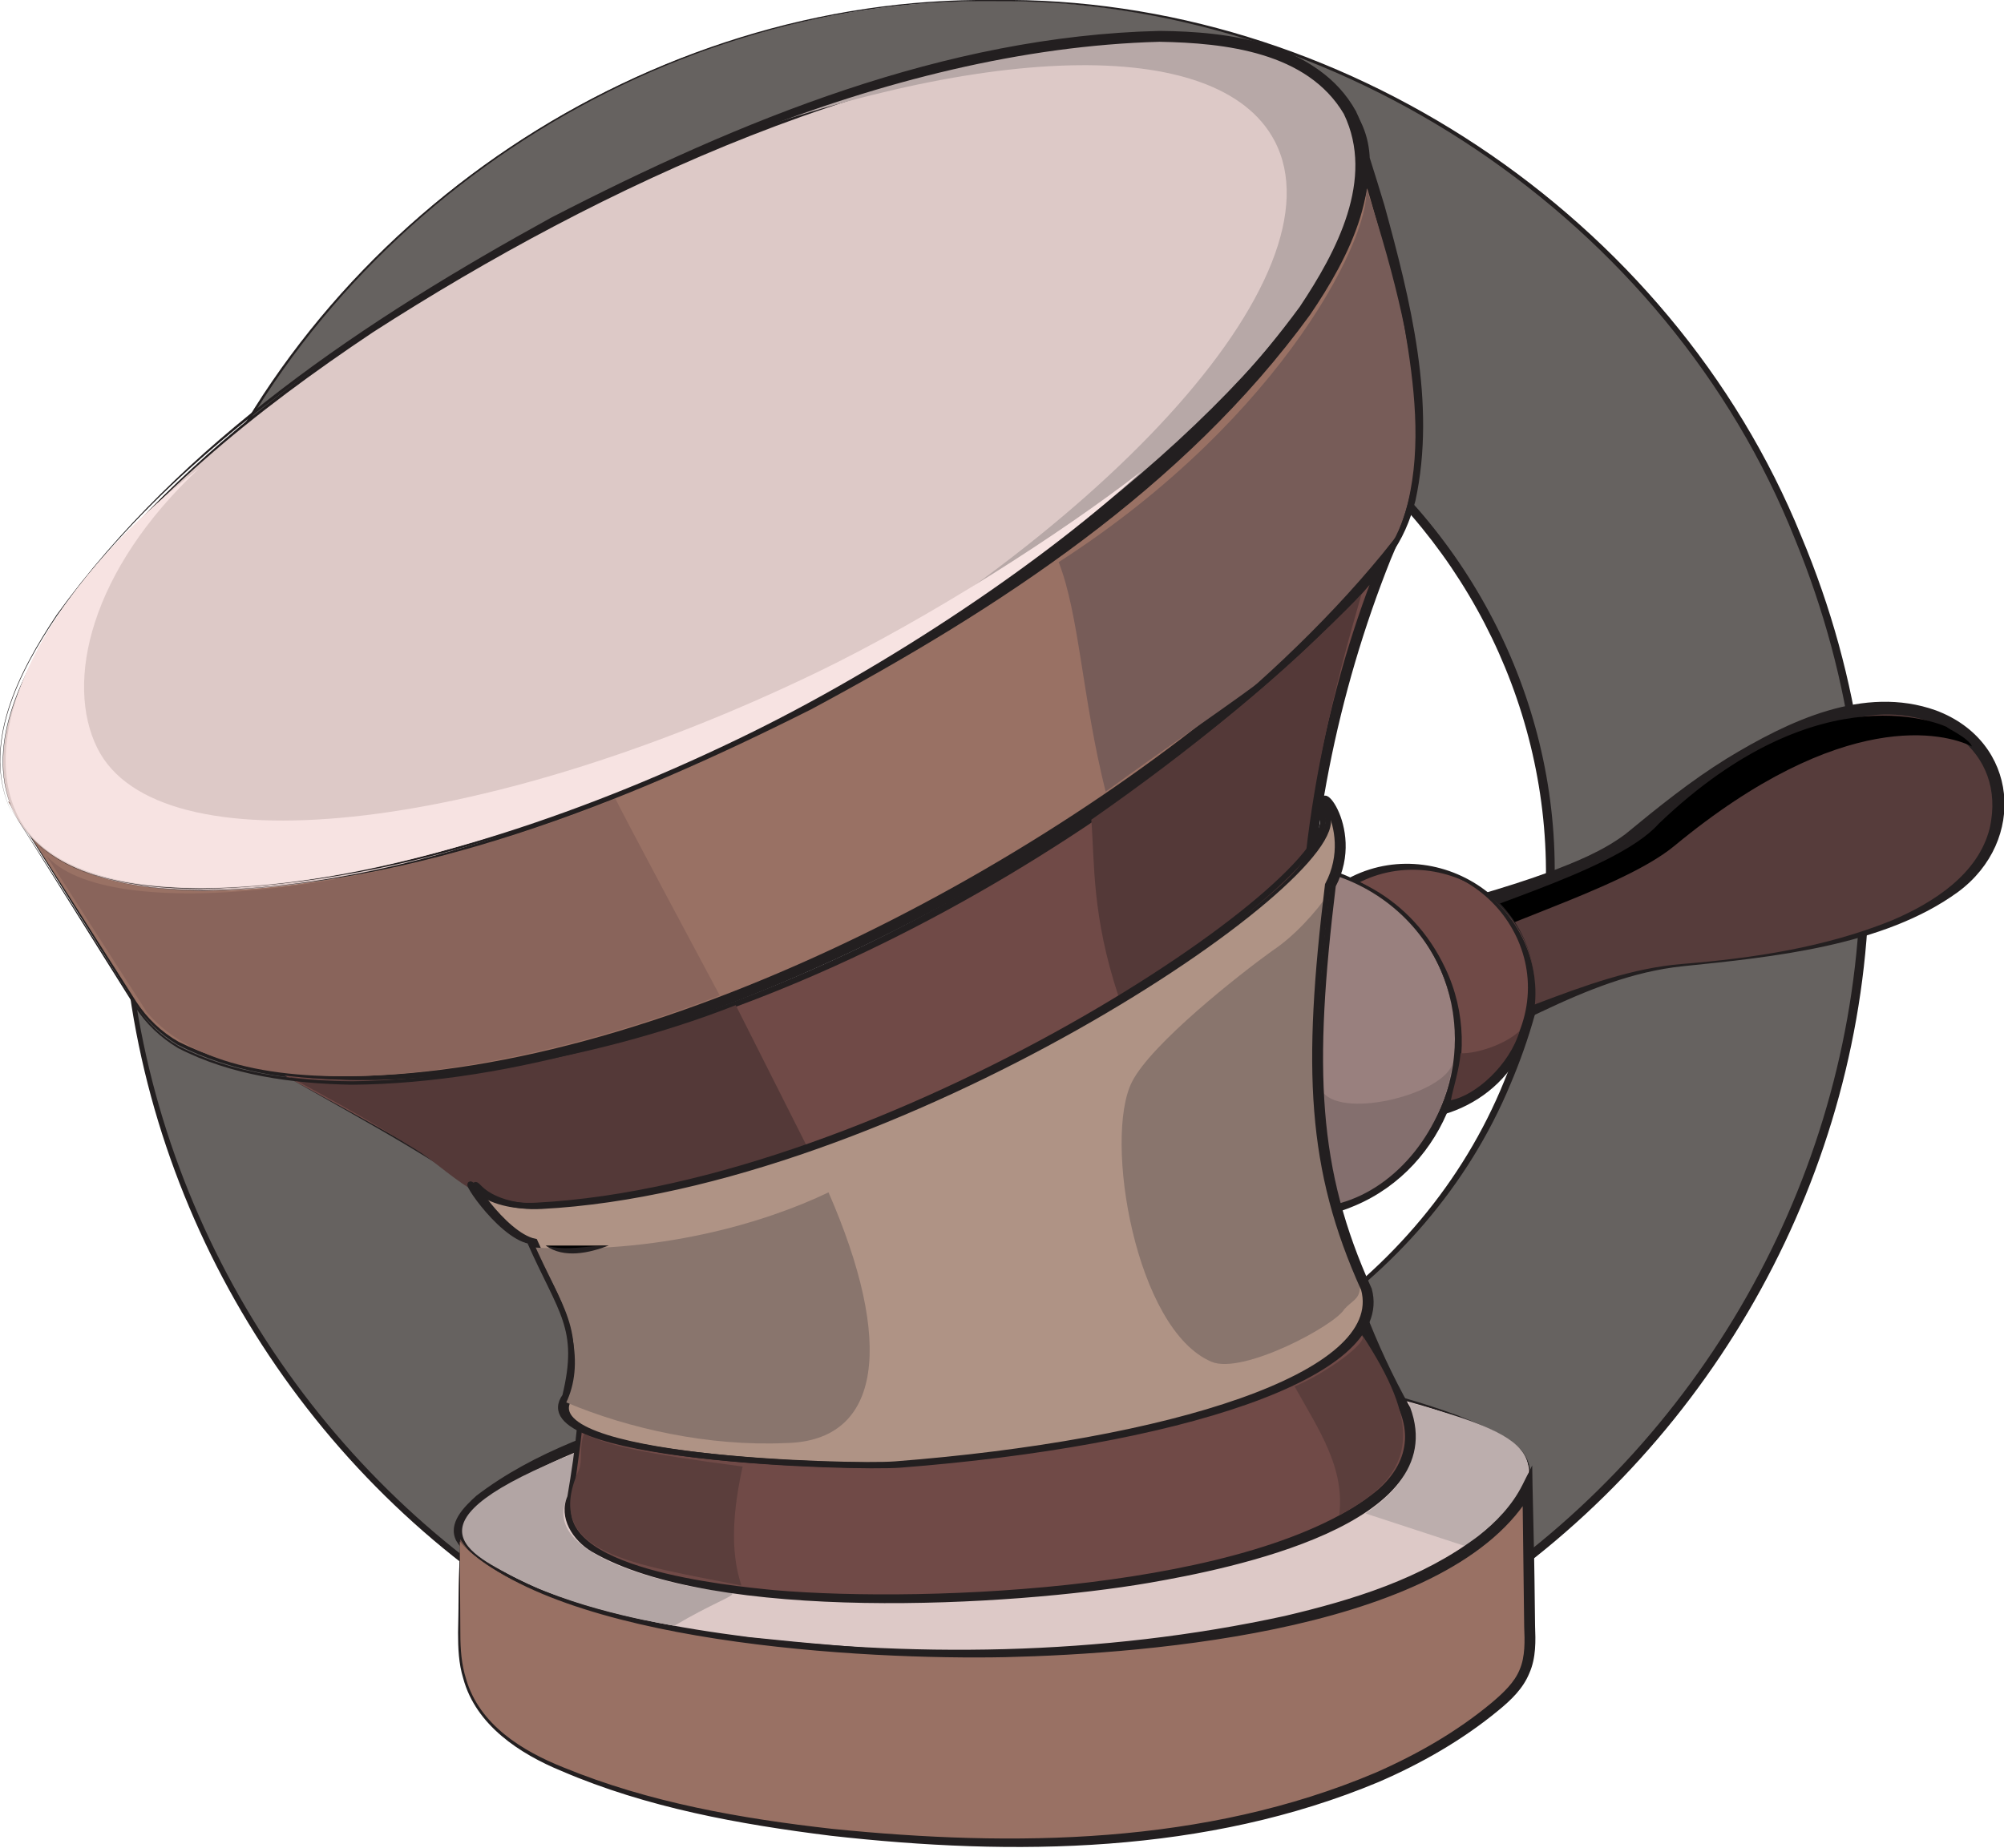 <?xml version="1.0" encoding="utf-8"?>
<!-- Generator: Adobe Illustrator 24.3.0, SVG Export Plug-In . SVG Version: 6.00 Build 0)  -->
<svg version="1.1" id="Layer_1" xmlns="http://www.w3.org/2000/svg" xmlns:xlink="http://www.w3.org/1999/xlink" x="0px" y="0px"
	 viewBox="0 0 350 322.9" style="enable-background:new 0 0 350 322.9;" xml:space="preserve">
<style type="text/css">
	.st0{fill:#666260;}
	.st1{fill:#231F20;}
	.st2{fill:#563C3B;}
	.st3{fill:#DDC9C7;}
	.st4{fill:#704A47;}
	.st5{fill:#997164;}
	.st6{fill:#B2A5A4;}
	.st7{fill:#89645B;}
	.st8{fill:#775C58;}
	.st9{fill:#BCAEAD;}
	.st10{fill:#7F5E55;}
	.st11{fill:none;}
	.st12{fill:#99807E;}
	.st13{fill:#543938;}
	.st14{fill:#5B3E3C;}
	.st15{fill:#846F6E;}
	.st16{fill:#563938;}
	.st17{fill:#72544C;}
	.st18{fill:#AF9385;stroke:#231F20;stroke-miterlimit:10;}
	.st19{fill:#89756D;}
	.st20{fill:#B7A8A7;}
	.st21{fill:none;stroke:#231F20;stroke-miterlimit:10;}
	.st22{fill:#F7E3E2;}
</style>
<g id="a">
	<g>
		<path class="st0" d="M173.6,0.1c-84,0-152,68.1-152,152s68.1,152,152,152s152-68.1,152-152S257.6,0.1,173.6,0.1z M173.6,248.2
			c-53.6,0-97.1-43-97.1-96.1S120,56,173.6,56s97.1,43,97.1,96.1S227.2,248.2,173.6,248.2z"/>
		<g>
			<path class="st1" d="M173.6,0.2C113.4-0.5,55.7,38.2,33.4,94c-41,99.5,32.5,209.6,140.2,209.5c107.5-0.1,180.7-110,139.9-209.3
				C291.3,38.4,233.7-0.3,173.6,0.2C173.6,0.2,173.6,0.2,173.6,0.2z M173.6,0c60.4-0.8,118.3,37.8,141,93.7
				c42,100-32.7,211.5-141,211.1c-108.3,0-182.4-110.9-140.7-211C55.5,38,113.3-0.7,173.6,0L173.6,0L173.6,0z"/>
			<path class="st1" d="M173.6,248.3c-38.3,0.5-75.3-23.7-89.9-59.1c-27.1-63.9,21.1-133.9,89.9-133.8c69-0.3,117.5,69.9,90.2,134
				C249.1,224.8,211.9,248.8,173.6,248.3L173.6,248.3z M173.6,248.2c38.1,0.3,74.8-24,89.1-59.3c26.1-63.2-21-132.1-89.1-132.2
				C105.3,56.4,57.8,125.6,84.2,189C98.5,224.4,135.4,248.5,173.6,248.2L173.6,248.2z"/>
		</g>
	</g>
</g>
<g id="b">
	<g>
		<path class="st2" d="M293.8,168.6c-18.8,1.5-38.4,15.9-49.2,16.6l0,0c-0.9,0.2-1.9,0.2-2.8,0.1c-5.5-0.7-9.3-5.9-8.5-11.7
			c0.3-2.4,1.3-4.5,2.8-6l-0.2-0.4c6.9-7.1,37.5-10.4,50.1-21.3c47.1-40.8,61.2-13.1,61.2-13.1C348.7,135.8,360.9,163.2,293.8,168.6
			L293.8,168.6z"/>
		<path class="st1" d="M293.9,168.8c-8.7,0.9-16.8,4.2-24.6,7.9c-5.7,2.6-15,7.8-21,9.5c-1.4,0.5-3,0.6-4.5,0.9l-0.5-1.1l0,0l1.8,1
			c-5,1.1-10.4-1.9-12.5-6.5c-2.2-4.6-1.3-10.4,2.2-14.1l-0.3,2.3l-0.2-0.4l-0.7-1.3c3.6-3.9,8.3-5.5,12.9-7.1
			c8-2.6,16-4.6,23.9-7.5c4.8-1.8,9.5-3.7,13.5-6.7c5.7-4.7,11.4-9.3,17.7-13.2c10.7-6.5,23.9-12.9,36.5-8.4
			c14.5,5.4,15.9,22.8,3.9,31.7C329,165.3,309.5,167.2,293.9,168.8L293.9,168.8L293.9,168.8z M293.8,168.4c12.4-1,25-2.9,36.6-7.6
			c7.3-3.1,15.1-8.1,17.1-16.1c3.1-13.8-9.7-21.8-22.2-19.5c-14.8,2.7-27.1,12.4-38.3,21.9c-4.5,3.9-10.1,6.4-15.6,8.6
			c-7.8,3.1-16,5.2-23.9,7.9c-3.5,1.3-7.7,2.6-10.3,5l0.4-2.3l0.2,0.4l0.6,1.3c-7,6-2.4,17.5,7.1,15.5l0.5,1.1l0,0l-1.6-1
			c8.2-0.8,16.3-5.3,24.1-8.3C276.7,172.2,285.1,169.1,293.8,168.4L293.8,168.4L293.8,168.4z"/>
	</g>
	<path d="M344.4,130.4c-4.6-2.3-22.5-7-52,17.4c-9.7,8-35.5,14.7-40.6,19.7l0.2,0.2c-1.1,1.1-1.8,2.4-1.8,3.8c0,0.2,0,0.5,0.1,0.7
		c-2.2-0.8-3.6-2.4-3.6-4.4c0-1.4,0.7-2.6,1.8-3.8l-0.2-0.2c5.1-4.2,33.6-11.1,41.4-19.9c28.6-27.4,50.3-16.9,50.3-16.9
		C340.2,127.3,343.8,128.9,344.4,130.4L344.4,130.4z"/>
	<g>
		<path class="st3" d="M265.5,253.3c10.3,10.9-30,35.5-83.5,36.1c-52.1,0.6-94-7.5-101.7-20.5c-5-8.6,41-29.1,93.1-31.4
			C225.6,235.2,260.3,247.7,265.5,253.3L265.5,253.3z"/>
		<path class="st1" d="M265.6,253.2c6.1,7.2-6.5,15.6-12,18.9c-37.2,21-81.8,19.5-123,15.3c-12.5-1.6-25.1-3.7-36.9-8.3
			c-5.2-2.2-10.9-4.9-14-9.9c-1.6-3.1,1.4-6,3.5-7.9c10.2-7.8,22.5-11.8,34.5-15.6c32.3-9.5,66.7-11.8,100-7.2
			c12.5,1.8,24.9,4.4,36.7,8.7C258.4,248.8,262.5,250.3,265.6,253.2L265.6,253.2L265.6,253.2z M265.5,253.3
			c-10.4-8.1-34.5-12.1-47.8-13.6c-33.2-3.5-67.2-1.4-99.3,7.9c-11.8,3.6-24.1,7.5-34,15c-1.6,1.4-3.9,3.3-3.4,5.5
			c2.8,4.8,8.3,7.3,13.3,9.5c11.6,4.6,24.1,6.8,36.5,8.4c41,4.3,85.6,6.4,122.8-14.2C258.9,268.7,271.4,260.3,265.5,253.3
			L265.5,253.3L265.5,253.3z"/>
	</g>
	<g>
		<circle class="st4" cx="246.4" cy="173.1" r="21.7"/>
		<path class="st1" d="M268.1,173.1c0,19.5-23.5,29.5-37.6,15.9c-8.9-8.4-8.9-23.5,0-31.9C244.6,143.6,268,153.6,268.1,173.1
			L268.1,173.1z M268.1,173.1c-0.1-19-23.2-28.3-36.4-14.7c-7.9,7.8-7.9,21.6,0,29.4C244.9,201.4,268,192.1,268.1,173.1L268.1,173.1
			z"/>
	</g>
	<path class="st1" d="M24.9,174.6c5.2,10.5,18.8,12.8,29.3,13.8c34,1.7,67.4-9.8,97.3-25c27.1-14.7,89.9-47.2,92.9-80
		c0.5-5.3-0.3-11.1-4.9-14.4c-6.7-5-15.5-5.8-23.7-6.1c-33.9,0-66.9,10.8-97.7,24.2c-30.5,14.1-61.1,31.2-83.3,56.9
		C28.4,152.2,20.5,163.6,24.9,174.6L24.9,174.6L24.9,174.6z M24.9,174.6c-4.5-10.9,3.4-22.4,9.9-30.8c28.6-32.8,73.9-56,114.6-70.3
		c21.5-7.2,43.8-12.8,66.6-12.5c10.5,0.4,26.2,1.9,29.9,13.8c6.6,31.3-41.2,59.6-64.1,73.3c-38.7,22.5-81.9,42.7-127.7,40.4
		C43.6,187.5,30.1,185.1,24.9,174.6L24.9,174.6z"/>
	<g>
		<path class="st5" d="M1.4,140c0.4,0.4,15.3,24.1,22,34.8c2.4,3.8,5.8,6.8,9.9,8.5c55.6,23.6,172.3-38.9,208.7-86.9
			c17.2-22.7-12-88.4-5.1-74.6C256.3,60.9,74.8,190,1.4,140L1.4,140z"/>
		<path class="st1" d="M1.4,140c7.6,11.6,14.9,23.3,22.4,35c1.9,2.9,4.4,5.3,7.4,7c9.2,4.6,19.8,6,30.1,6
			c55.2-0.6,126.3-39.1,166-76.7c4.9-4.8,9.6-9.9,13.8-15.3c2-2.6,3.3-5.8,4.1-9c2.3-10,1.1-20.5-0.6-30.5
			c-1.2-6.8-2.9-13.5-4.8-20.1c-1.4-5.1-3.3-10.5-4.8-15.5l-0.1-0.3l0-0.2c0-0.1,0-0.1,0-0.4c0.6-1.7,2.5-0.2,1.8-0.5
			c0.1,0.1,0.1,0.1,0.1,0.2l0.2,0.3l0.3,0.6c4.1,7.4,1,16.2-2.6,23.1C202.8,99.7,62,182,1.4,140L1.4,140L1.4,140z M1.4,140
			C61.3,181.1,201.7,98.2,233,42.8c3.5-6.6,6.5-15,2.3-21.9l-0.1-0.2c0,0,0-0.1,0-0.1c-0.8-0.4,1,0.9,1.6-0.5
			c1.5,4.5,3.5,10.8,5,15.8c4.5,16.4,9.1,34.6,5.4,51.6c-0.9,3.4-2.3,6.8-4.5,9.7c-4.2,5.6-9,10.7-14,15.5
			c-39.8,37.7-111.8,76.1-167.3,76.3c-10.4-0.2-21.1-1.7-30.4-6.5c-3-1.8-5.6-4.3-7.5-7.2C16.1,163.5,8.8,151.7,1.4,140L1.4,140
			L1.4,140z"/>
	</g>
	<path class="st1" d="M232.7,153.4c-1.1,5.3-7.8,11.6-12.9,13.3c2.6-1.7,5-3.8,7.2-6C229.1,158.5,231.4,156.3,232.7,153.4
		L232.7,153.4L232.7,153.4z"/>
	<path class="st6" d="M100.8,253.7C69.6,266,81.7,271.4,91,276.1c11.2,5.6,26.8,7.9,26.8,7.9c6.4-3.8,10.3-5.1,10.1-5.6
		c-0.2-0.4-4.5-0.6-8-1.4c-7.5-1.6-26-6.5-20.5-16C100,260,99.7,256,100.8,253.7L100.8,253.7z"/>
	<path class="st7" d="M6.7,147.3l19,29.6c16.1,18.8,64,11,100-3c0,0-18.8-35.1-18.2-34.4C62.4,157.7,13.2,161.8,6.7,147.3L6.7,147.3
		z"/>
	<path class="st8" d="M238.5,32.4c22.1,67.6,1.6,71.6-45.4,105.9c-4.1-16.4-4.6-30.9-8.2-40.1C224.7,72.6,240.2,39.8,238.5,32.4
		L238.5,32.4z"/>
	<path class="st9" d="M246.1,245c1.7,9.6,0.4,13.8-7.6,19.4l17.4,5.7C275.9,254.8,266.2,250.4,246.1,245L246.1,245z"/>
	<path class="st10" d="M265.8,263.2c-2,2.6-4.8,5.6-8.2,8.1l1.7,26.9C267.8,293.8,266.5,286.9,265.8,263.2L265.8,263.2z"/>
	<path class="st1" d="M238.7,152.5c18.4-6.3,35.5,12.5,27.4,30.3c-5,11.2-19.3,16.1-30.1,10.4C218.5,184.3,220.3,159,238.7,152.5
		L238.7,152.5L238.7,152.5z M238.7,152.5c-17.9,6.3-19.2,31.2-2,39.2c10,4.9,23,0.4,27.8-9.6C273.1,165.2,256.7,146.4,238.7,152.5
		L238.7,152.5z"/>
	<path class="st11" d="M233.9,153.7c14-0.4,25.9,16.4,25.3,29.9c-0.6,13.5-13.1,24.2-27.1,22.4"/>
	<path class="st1" d="M195.3,171.2c9.8-25.6,45.4-26.9,57.1-2.1c7.4,15.4,0.1,34.8-15.7,41.5C211.5,221.4,185.7,196.9,195.3,171.2
		L195.3,171.2L195.3,171.2z M195.3,171.2c-7.7,20,8.1,41.7,29.5,40.6c26.2-1.4,38.2-33.2,19.5-51.5
		C228.9,145.3,202.8,151.1,195.3,171.2L195.3,171.2L195.3,171.2z"/>
	<g>
		<circle class="st12" cx="223.6" cy="181.5" r="30.5"/>
		<path class="st1" d="M254.1,181.5c-0.1,27.4-32.9,41.2-52.7,22.2c-12.4-11.8-12.4-32.5,0-44.4C221.1,140.2,254,154.1,254.1,181.5
			L254.1,181.5L254.1,181.5z M254.1,181.5c0.1-21.5-22.3-36.1-41.9-27.5c-24,10.6-24,44.5,0,55.1
			C231.8,217.6,254.2,202.9,254.1,181.5L254.1,181.5L254.1,181.5z"/>
	</g>
	<g>
		<path class="st4" d="M49.7,187.9c49.5,27.5,56.7,31,49.9,73.6c-10.7,29.4,175.1,22.2,143.1-19.9C208.7,171.4,242,97.3,242,97.3
			C205.3,143.2,115.7,195.7,49.7,187.9L49.7,187.9z"/>
		<path class="st1" d="M49.7,187.9c7.3,4,14.6,8,21.8,12.1c10.5,6.4,22.4,12.8,27.8,24.4c5,11.8,2.4,25,0.8,37.2
			C96,274,127.2,277,135.3,277.8c27,2.3,84.2-0.1,105.3-17.5c6.1-5.3,6.2-11.9,1.3-18.1c-5.5-11.2-9.5-23.2-12-35.4
			c-6.3-30.5-3.6-62.4,5.1-92.1c1.8-6,3.8-11.8,6.2-17.6l1.5,0.9c-5.8,7.2-12.2,13.8-19,20C180.4,157.1,109.4,194.5,49.7,187.9
			L49.7,187.9L49.7,187.9z M49.7,187.9c64.6,6.8,151.4-42,191.7-91.1l4-5l-2.5,5.9c-18.6,46.5-21.2,104.2,3.4,148.2
			c7.6,20.5-31.7,28.2-45.5,30.6c-24.4,4.2-76.1,7-97.4-5.4c-3.4-2-5.9-6-4.3-9.7c0.7-4.1,1.3-8.2,1.7-12.3
			c1.5-12.8,0.8-25.1-9.2-34.4c-6-5.8-13.1-10.1-20.2-14.4C64.2,196,56.9,192,49.7,187.9L49.7,187.9L49.7,187.9z"/>
	</g>
	<path class="st13" d="M50.5,188.1c15.6,8.4,17.4,9.9,22.1,12.7c5,2.9,12.8,12,23,10.5c14.4-2.1,34.1-5.9,45.5-10.7l-12.6-25
		C102.1,186,68.6,190.7,50.5,188.1L50.5,188.1z"/>
	<path class="st14" d="M237.9,233.2c1.3,1.3-6.7,6.9-11.8,9c4.3,7.7,8.8,14.2,7.8,22.5C248.4,257.2,247.7,248.2,237.9,233.2z"/>
	<path class="st14" d="M102,250.5c-0.9,2.2-0.2,4.7-0.9,6.3c-6.7,14.8,9.8,16.4,28.4,20.2c-2.1-6.2-1.4-13.5,0.2-20.8
		C111.5,253.8,106.7,252.6,102,250.5L102,250.5z"/>
	<path class="st15" d="M231.1,190.9c-1.9-2.3,2.9,19.3,2.9,19.3c10.2-2.8,18.2-13.2,19.7-24.5C252.4,191,235,195.5,231.1,190.9
		L231.1,190.9z"/>
	<path class="st16" d="M255.1,184c-0.3,3.1-1.2,5.7-1.7,8.2c4.3-0.8,10.3-6.2,12-12.1C263,182.4,258,184.1,255.1,184z"/>
	<path class="st17" d="M117.6,285.1c-1.7,13.5,0.6,24.1,6.9,31.9c-9-1.6-18.6-4.6-28.7-8.7c-16.5-8.9-16.3-16.3-15.4-39.4
		C86.5,278.5,102.2,281.7,117.6,285.1z"/>
</g>
<g id="c">
	<path class="st18" d="M93.4,216.9c-5.5-1.1-12.8-12.7-9.6-9.3c1.9,1.9,5.9,3.4,10.8,3.1c61.5-3.2,141.5-57.3,137.2-68.2
		c-3.2-8.2,6.5,1.8,1,12.2c-3.9,32.1-3.2,49.6,6.3,70.6c4.1,15.1-34.1,26.9-81.9,30.6c-7.9,0.6-65.5-1-57.6-11.9
		C102.5,232,98.9,229.4,93.4,216.9L93.4,216.9z"/>
	<path class="st13" d="M237.8,103.8C224,118,208.1,131,190.6,143.2c0.6,7.8,0.1,16.7,4.7,30.7c5.3-1.3,33.4-20.8,32.8-25
		C229.6,135.7,232.6,121.5,237.8,103.8L237.8,103.8z"/>
	<path class="st19" d="M232.1,156c-2.2,3.3-6.1,7.6-9.9,10.1c-5.7,4.1-21.1,16.2-24.5,22.9c-5,9.9,0.6,43.3,13.9,48.9
		c5.4,2.3,21.5-6.3,23.2-9.2c2.5-2.8,5.2-1.2-1.5-16.2C229.7,200.3,228.7,178.6,232.1,156L232.1,156z"/>
	<path class="st19" d="M144.7,208.3c-11,5.3-30,11-52,9.6c8,11.7,9.2,20.8,6.2,27.1c10.9,4.6,24.9,7.7,38.3,7.1
		C154.2,251.8,156.1,234.4,144.7,208.3L144.7,208.3z"/>
</g>
<g id="d">
	<g>
		
			<ellipse transform="matrix(0.885 -0.465 0.465 0.885 -24.018 64.757)" class="st3" cx="119.3" cy="81.1" rx="131.8" ry="47.9"/>
		<path class="st1" d="M2.6,142.4c6.4,11.3,21.1,13,33,13.1c24.9-0.3,49.1-7.7,72-16.8c43.6-18.2,91.5-46.2,119.8-84.8
			c6.4-9.6,13.2-22.3,7.7-33.7C228.8,9.4,214.6,7.8,203,7.6C155.3,8.9,105,32.4,65.2,58c-20.5,13.7-40.3,29.5-54.7,49.8
			C3.9,117.6-3,130.6,2.6,142.4L2.6,142.4L2.6,142.4z M2.6,142.4c-5.7-11.7,1.2-24.8,7.8-34.7c21.9-30.3,54-51.6,86.4-69.4
			c33-17,68.7-31.7,106.2-32.6c12.1,0.1,27.3,2,33.8,13.7c5.9,12.1-1.2,25.6-8,35.6c-22.1,30.4-54.5,51.4-87.1,68.9
			c-33,16.6-68.8,30.9-106.2,31.7C23.8,155.4,9.1,153.7,2.6,142.4L2.6,142.4L2.6,142.4z"/>
	</g>
	<path class="st20" d="M140.6,123.2c-12.6,6.6-25,12.2-37.1,16.8c8.1-3.5,16.4-7.4,24.7-11.8C192.6,94.4,234.9,48,222.6,24.6
		c-9.9-18.8-52-17-101.7,2c54.9-23.6,103.4-27.4,114-7C247.3,43,205,89.4,140.6,123.2L140.6,123.2z"/>
</g>
<g id="e">
	<path class="st1" d="M2.1,142.1c6.4,11.3,21.1,13,33,13.1c24.9-0.3,49.1-7.7,72.1-16.8c43.6-18.2,91.5-46.2,119.8-84.8
		c6.4-9.6,13.2-22.3,7.7-33.7C228.3,9.1,214,7.5,202.5,7.3c-47.8,1.3-98.1,24.9-137.8,50.4C44.2,71.4,24.4,87.2,10,107.5
		C3.4,117.3-3.5,130.4,2.1,142.1L2.1,142.1L2.1,142.1z M2.1,142.1c-5.7-11.7,1.2-24.8,7.8-34.7c21.9-30.3,54-51.6,86.4-69.4
		c33-17,68.7-31.7,106.2-32.6c12.1,0.1,27.3,2,33.8,13.7c5.9,12.1-1.2,25.6-8,35.6c-22.1,30.4-54.5,51.4-87.1,68.9
		c-33,16.6-68.8,30.9-106.2,31.7C23.2,155.2,8.5,153.4,2.1,142.1L2.1,142.1L2.1,142.1z"/>
	<g>
		<path d="M106.3,217.6c-5.2,0.9-7.7,1.4-11,0"/>
		<path class="st1" d="M106.3,217.6c-3.4,1.3-7.8,2.3-11,0C98.9,218.6,102.5,217.6,106.3,217.6L106.3,217.6z"/>
	</g>
	<path class="st21" d="M92.5,216.8c-5.5-1.1-12.8-12.7-9.6-9.3c1.9,1.9,5.9,3.4,10.8,3.1c61.5-3.2,141.5-57.3,137.2-68.2
		c-3.2-8.2,6.5,1.8,1,12.2c-3.9,32.1-3.2,49.6,6.3,70.6c4.1,15.1-34.1,26.9-81.9,30.6c-7.9,0.6-65.5-1-57.6-11.9
		C101.6,231.9,98,229.3,92.5,216.8L92.5,216.8z"/>
	<path class="st1" d="M1.6,140.8c7.5,11.6,14.9,23.4,22.3,35c1.9,2.9,4.4,5.3,7.4,7c9.3,4.7,19.9,6,30.2,6.1
		c55.6-0.6,126.4-38.8,166.3-76.5c5-4.8,9.7-9.9,13.9-15.4c2.1-2.7,3.4-5.9,4.2-9.2c2.4-10.1,1.1-20.6-0.6-30.7
		c-1.2-6.8-2.9-13.5-4.8-20.1c-1.3-4.8-3.1-10.1-4.6-14.8l-0.2-0.6l-0.1-0.3c0-0.1-0.1-0.2-0.1-0.5c0.3-0.8,1.2-0.1,0.9-0.2
		c0,0.1,0.1,0.1,0.1,0.2c4.7,7.4,1.6,16.5-2.1,23.5C202.8,100.1,62,182.7,1.6,140.8L1.6,140.8L1.6,140.8z M1.6,140.8
		c60.2,41.3,200.5-41.2,232-96.9c3.6-6.8,6.6-15.6,2.1-22.6c0,0,0-0.1-0.1-0.1c-0.4-0.2,0.5,0.4,0.7-0.3c1.5,5.1,3.6,10.7,5,15.9
		c4.5,16.3,9.1,34.5,5.4,51.4c-0.9,3.4-2.2,6.7-4.4,9.5c-4.2,5.5-9,10.6-14,15.4c-40,37.7-111.2,76-166.9,76.4
		c-10.3-0.2-21-1.6-30.3-6.4c-3-1.8-5.6-4.2-7.5-7.2C16.3,164.3,9,152.5,1.6,140.8L1.6,140.8L1.6,140.8z"/>
	<path class="st22" d="M199.4,82.3c-15.8,14.8-44,34.1-70.7,46.9C69.8,157.6,13.6,163.6,3.1,142.5c-7-14.1,3.4-38.8,31.7-60.7
		c-19.1,17.9-23.5,37.4-17.8,48.9c10.5,21.1,66.7,15.2,125.6-13.2C162.3,108,185.3,93.2,199.4,82.3L199.4,82.3z"/>
	<g>
		<path class="st5" d="M80.3,269.3v17.4c0,10.3,5.7,16.5,14.4,20.8c22.7,11.2,59.9,14.5,82.4,14.5s59.3-3.8,83.6-23.4
			c4.5-3.6,6.7-6.3,6.6-12.4l-0.5-26.3C247,298,103.5,295.7,80.3,269.3L80.3,269.3z"/>
		<path class="st1" d="M80.3,269.3l0.1,16.1c0,2.7,0.2,5.4,1,7.9c2.3,8,9.8,12.6,17.1,15.5c14.9,6.1,30.9,8.9,46.9,10.7
			c31.7,3.2,65,2.8,94.8-9.8c7.3-3.2,14.3-7.2,20.4-12.3c2-1.7,3.9-3.5,4.8-5.7c1-2.3,0.9-5.1,0.8-7.5l-0.1-8.1l-0.2-16.1l1.8,0.4
			c-13.7,24.3-66.6,28.5-92.1,29.1C151.2,290,97.4,287.2,80.3,269.3L80.3,269.3L80.3,269.3z M80.3,269.3
			c10.2,10.5,31.7,14.1,45.9,16.2c32.6,4.2,66.1,3.8,98.2-3.2c11.9-2.8,23.9-6.5,33.7-13.9c3.2-2.5,6-5.4,7.8-9l1.7-3.4
			c0,2.3,0.4,17.3,0.4,19.9l0.1,8.1c0.1,2.6,0.2,5.6-1,8.3c-1.1,2.7-3.2,4.7-5.4,6.5c-6.3,5.2-13.5,9.3-20.9,12.5
			c-30.1,12.6-63.7,13-95.7,9.4c-16-2-32.1-4.9-47-11.3c-7.3-3-15-8-17.2-16.2c-0.8-2.6-0.9-5.3-0.9-8L80.3,269.3L80.3,269.3
			L80.3,269.3z"/>
	</g>
</g>
</svg>
